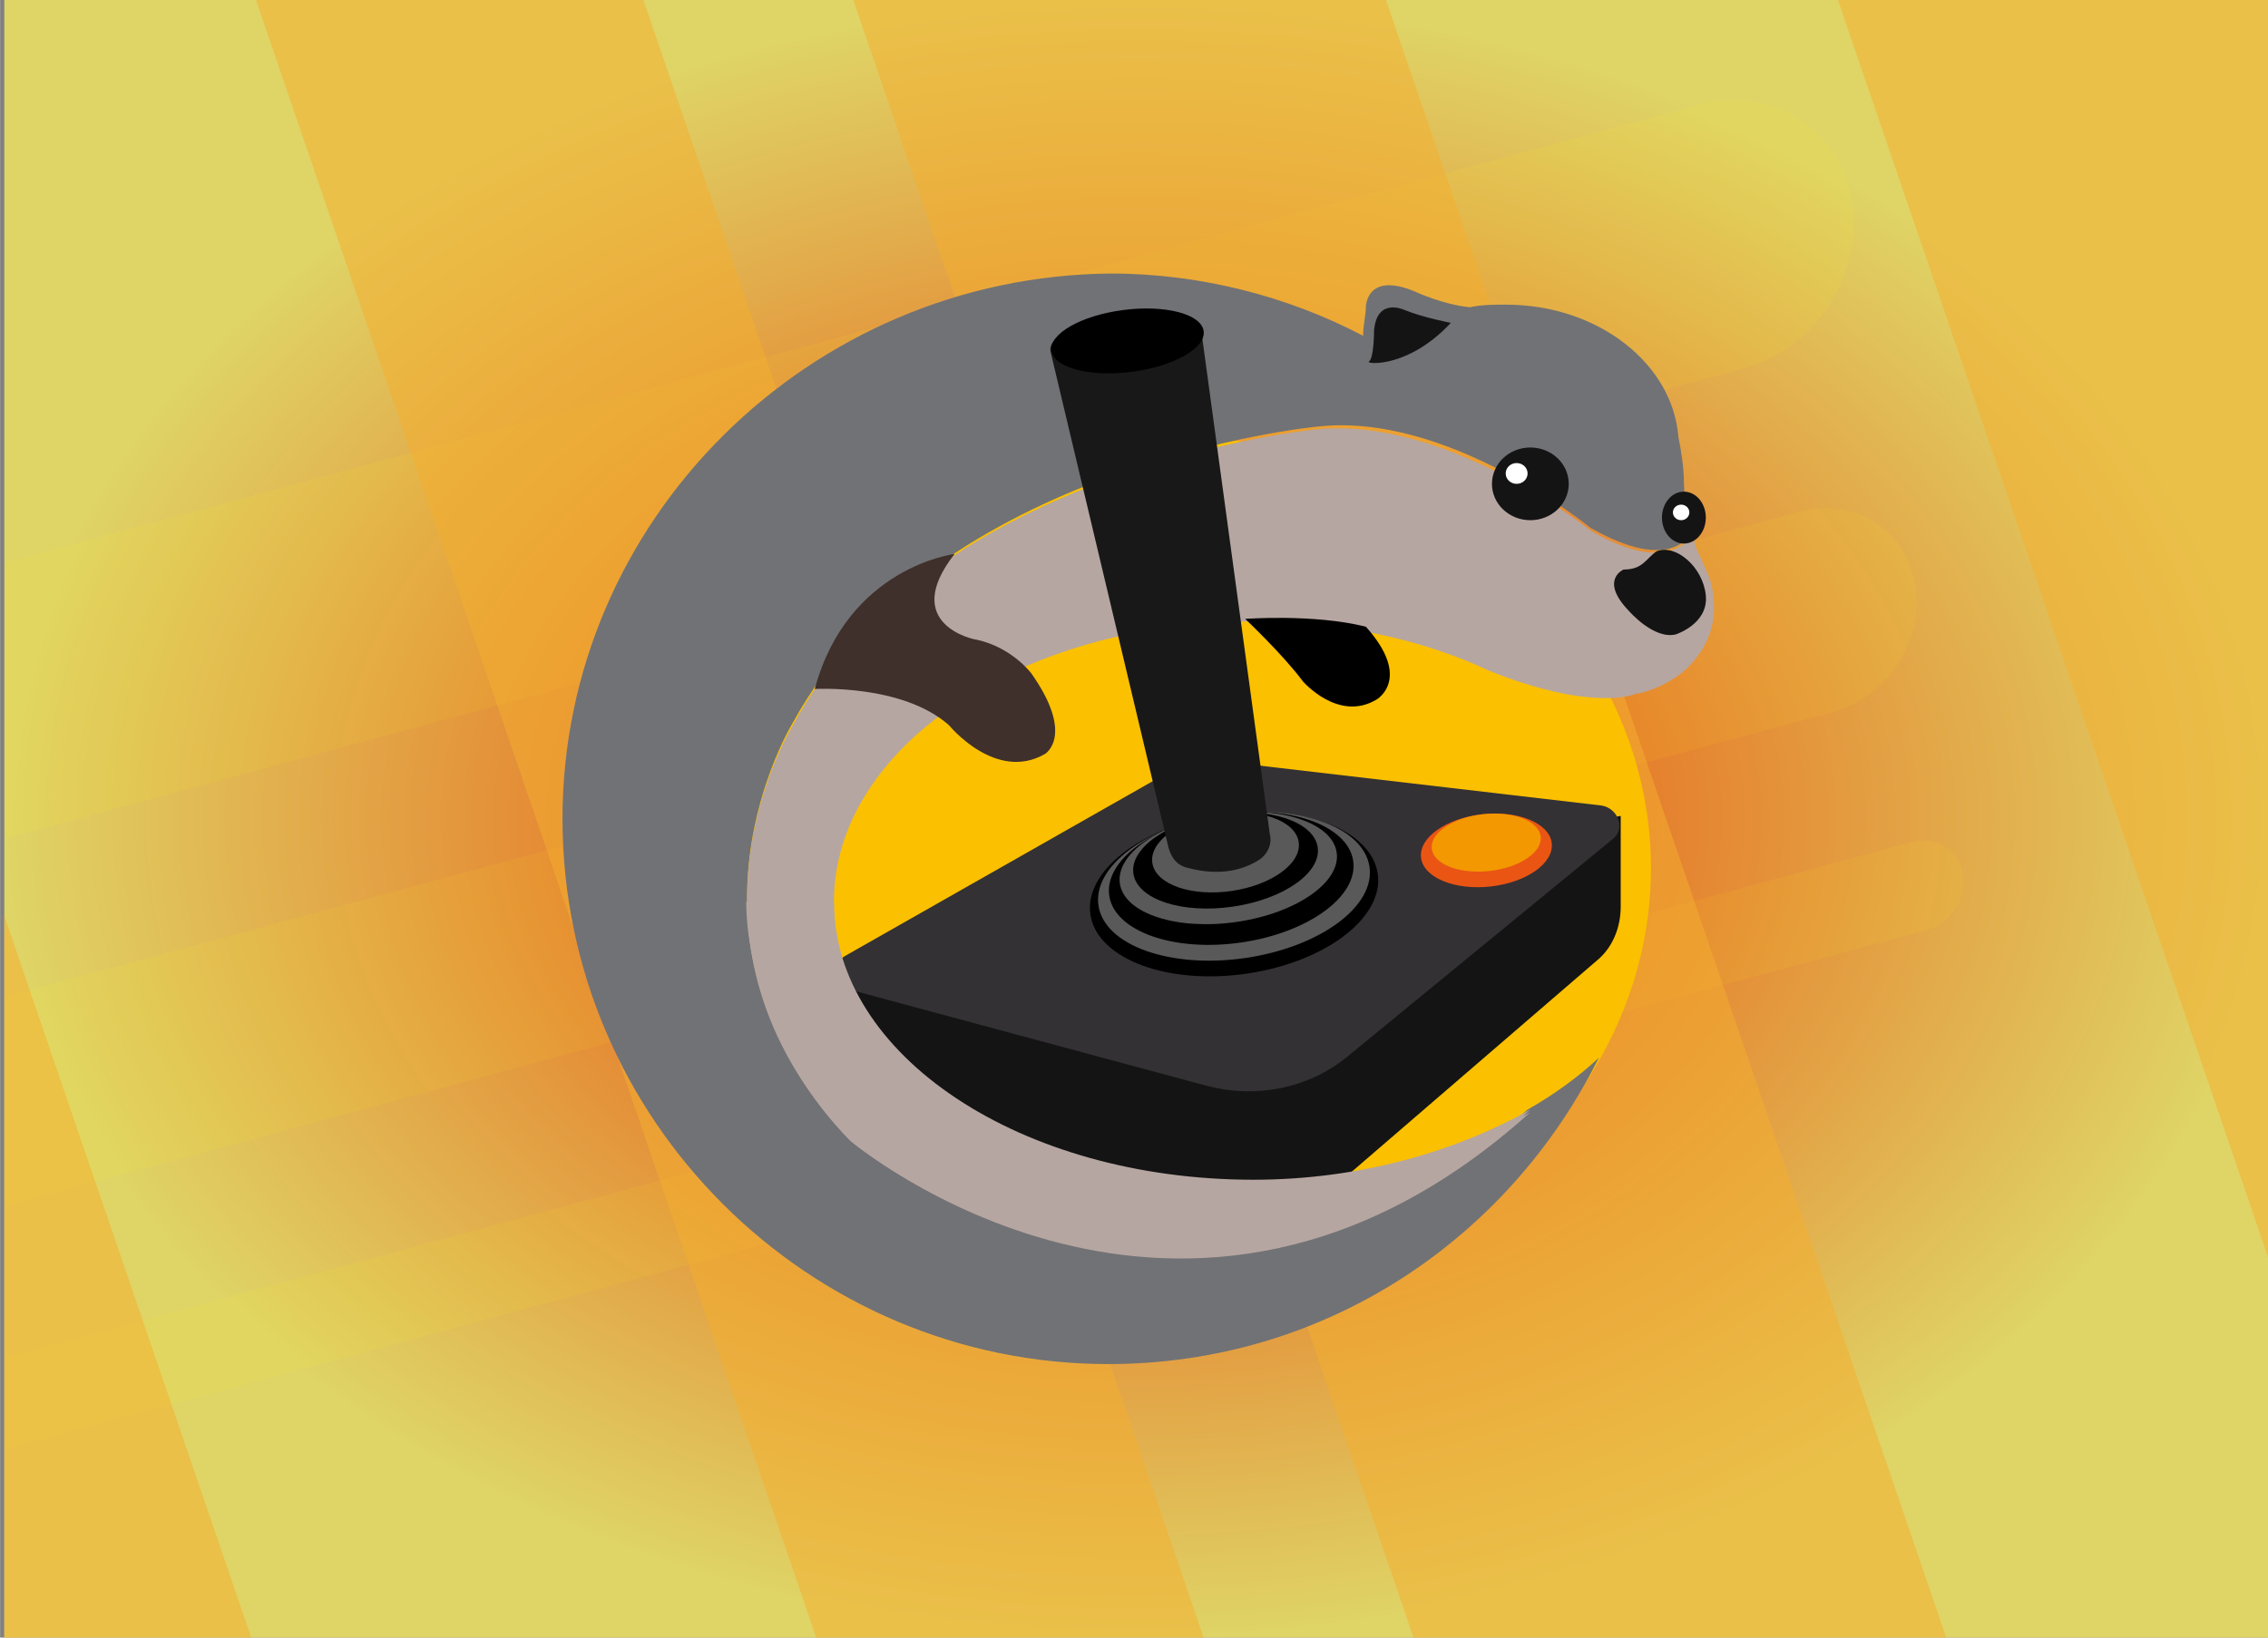 <?xml version="1.0" encoding="UTF-8" standalone="no"?>
<svg
   xmlns:dc="http://purl.org/dc/elements/1.1/"
   xmlns:cc="http://creativecommons.org/ns#"
   xmlns:rdf="http://www.w3.org/1999/02/22-rdf-syntax-ns#"
   xmlns:svg="http://www.w3.org/2000/svg"
   xmlns="http://www.w3.org/2000/svg"
   xmlns:xlink="http://www.w3.org/1999/xlink"
   xmlns:sodipodi="http://sodipodi.sourceforge.net/DTD/sodipodi-0.dtd"
   xmlns:inkscape="http://www.inkscape.org/namespaces/inkscape"
   width="324"
   height="234"
   viewBox="0 0 85.7 61.9"
   version="1.1"
   id="svg40"
   sodipodi:docname="wexond.svg"
   inkscape:version="0.92.4 (5da689c313, 2019-01-14)">
  <rect x="0" y="0" width="85.7" height="61.9" fill="#808080" stroke="none"/>
  <sodipodi:namedview
     pagecolor="#ffffff"
     bordercolor="#666666"
     borderopacity="1"
     objecttolerance="10"
     gridtolerance="10"
     guidetolerance="10"
     inkscape:pageopacity="0"
     inkscape:pageshadow="2"
     inkscape:window-width="1920"
     inkscape:window-height="1040"
     id="namedview59"
     showgrid="false"
     inkscape:zoom="1.008547"
     inkscape:cx="162"
     inkscape:cy="117"
     inkscape:window-x="0"
     inkscape:window-y="0"
     inkscape:window-maximized="1"
     inkscape:current-layer="svg40" />
  <defs
     id="defs2">
    <radialGradient
       gradientUnits="userSpaceOnUse"
       gradientTransform="matrix(1,0,0,0.722,-128.101,-5.042)"
       r="42.862"
       fy="30.956"
       fx="42.862"
       cy="30.956"
       cx="42.862"
       id="radialGradient3468"
       xlink:href="#linearGradient3764-36-4" />
    <linearGradient
       gradientTransform="rotate(-90,24,24)"
       gradientUnits="userSpaceOnUse"
       x2="47"
       x1="1"
       id="linearGradient3764-36-4">
      <stop
         offset="0"
         id="stop7-75-6"
         style="stop-color:#eb3c00;stop-opacity:1;" />
      <stop
         id="stop9-35-2"
         style="stop-color:#dfd466;stop-opacity:1"
         offset="1" />
    </linearGradient>
  </defs>
  <defs
     id="defs28">
    <linearGradient
       id="d">
      <stop
         offset="0"
         stop-color="#e1f3ff"
         id="stop4" />
      <stop
         offset="1"
         stop-color="#ccdaff"
         id="stop6" />
    </linearGradient>
    <linearGradient
       id="c">
      <stop
         offset="0"
         stop-color="#f1f8ff"
         id="stop9" />
      <stop
         offset="1"
         stop-color="#e0e9ff"
         id="stop11" />
    </linearGradient>
    <linearGradient
       id="b">
      <stop
         offset="0"
         stop-color="#f2faff"
         id="stop14" />
      <stop
         offset="1"
         stop-color="#ccdaff"
         id="stop16" />
    </linearGradient>
    <linearGradient
       id="a">
      <stop
         offset="0"
         stop-color="#05a9ff"
         id="stop19" />
      <stop
         offset="1"
         stop-color="#3663fe"
         id="stop21" />
    </linearGradient>
    <linearGradient
       id="h"
       x1="430"
       x2="565.5"
       y1="114.1"
       y2="114.1"
       gradientTransform="matrix(.378 0 0 .378 -145.4 -12.2)"
       gradientUnits="userSpaceOnUse"
       xlink:href="#a" />
    <linearGradient
       id="f"
       x1="1.1"
       x2="82.8"
       y1="37.2"
       y2="37.2"
       gradientTransform="matrix(1.327 0 0 1.327 -15.2 -19)"
       gradientUnits="userSpaceOnUse"
       xlink:href="#b" />
    <linearGradient
       id="g"
       x1="1.1"
       x2="82.8"
       y1="37.2"
       y2="37.2"
       gradientTransform="matrix(1.327 0 0 1.327 -15.2 -19)"
       gradientUnits="userSpaceOnUse"
       xlink:href="#d" />
    <linearGradient
       id="e"
       x1="-2.4"
       x2="88.1"
       y1="31"
       y2="31"
       gradientTransform="matrix(.947 0 0 .947 -.1 0)"
       gradientUnits="userSpaceOnUse"
       xlink:href="#c" />
  </defs>
  <g
     transform="translate(128.259,13.639)"
     id="g886">
    <rect
       style="fill:url(#radialGradient3468);fill-opacity:1;stroke:none;stroke-width:1.624;stroke-linecap:round;stroke-linejoin:bevel;stroke-opacity:0.444"
       id="rect844"
       width="85.708"
       height="61.9"
       x="-128.101"
       y="-13.639" />
    <g
       id="g1492"
       transform="matrix(-1.053,0.284,-0.174,-1.064,-42.827,39.526)"
       style="opacity:0.402;fill:#ffff00;fill-opacity:0.153">
      <path
         id="rect965"
         style="mix-blend-mode:normal;fill:#ffff00;fill-opacity:0.153;stroke:none;stroke-width:1.835;stroke-linecap:round;stroke-linejoin:bevel;stroke-opacity:0.444"
         d="m 0,172.428 260.594,-70.242 c 7.86,-2.119 13.143,-10.216 11.844,-18.156 -1.299,-7.94 -8.671,-12.627 -16.531,-10.508 L 0,142.5 Z"
         transform="matrix(-0.241,-0.064,0.039,-0.238,69.642,68.554)" />
      <path
         id="rect973"
         style="mix-blend-mode:normal;fill:#ffff00;fill-opacity:0.153;stroke:none;stroke-width:1.216;stroke-linecap:round;stroke-linejoin:bevel;stroke-opacity:0.444"
         d="m 0,207.213 274.002,-73.857 c 3.451,-0.93 5.771,-4.487 5.201,-7.973 -0.57,-3.486 -3.809,-5.543 -7.26,-4.613 L 0,194.072 Z"
         transform="matrix(-0.241,-0.064,0.039,-0.238,69.642,68.554)" />
      <path
         id="rect957"
         style="mix-blend-mode:normal;fill:#ffff00;fill-opacity:0.153;stroke:none;stroke-width:2.106;stroke-linecap:round;stroke-linejoin:bevel;stroke-opacity:0.444"
         d="M 0,119.869 247.861,53.059 C 258.214,50.268 265.172,39.603 263.461,29.145 261.75,18.686 252.038,12.512 241.686,15.303 L 0,80.449 Z"
         transform="matrix(-0.241,-0.064,0.039,-0.238,69.642,68.554)" />
    </g>
    <path
       id="path907"
       style="opacity:0.517;fill:#f3ae30;fill-opacity:1;stroke:none;stroke-width:1.624;stroke-linecap:round;stroke-linejoin:bevel;stroke-opacity:0.444"
       d="m -118.589,-13.639 21.171,61.9 h 14.641 l -21.172,-61.9 z m 22.571,0 21.171,61.9 h 20.131 l -21.171,-61.9 z m 37.211,0 16.413,47.988 v -47.988 z m -69.295,34.612 v 27.288 h 9.333 z" />
  </g>
  <ellipse
     style="fill:#fbc000;stroke-width:1.008"
     cx="43.529"
     cy="32.815"
     rx="18.857"
     ry="16.391"
     id="ellipse1281" />
  <path
     inkscape:connector-curvature="0"
     style="fill:#717275;fill-opacity:1;stroke-width:1.008"
     d="m 32.132,43.022 c -7.253,-7.459 -2.176,-15.704 -2.176,-15.704 5.388,-9.815 19.79,-11.189 19.79,-11.189 4.973,-0.589 10.361,3.828 10.361,3.828 2.279,1.276 3.316,0.883 3.834,0.196 -0.311,-0.981 -0.311,-1.963 -0.311,-1.963 0,-0.491 -0.104,-1.178 -0.207,-1.669 -0.207,-2.748 -3.005,-5.006 -6.527,-5.006 -0.414,0 -0.932,0 -1.347,0.098 -1.036,-0.098 -2.072,-0.589 -2.072,-0.589 -1.865,-0.785 -1.865,0.589 -1.865,0.589 0,0.294 -0.104,0.687 -0.104,1.08 C 48.71,11.222 45.394,10.339 41.975,10.339 30.578,10.437 21.253,19.663 21.253,30.95 c 0,11.385 9.325,20.611 20.618,20.611 8.185,0 15.127,-4.711 18.546,-11.581 -0.725,0.687 -1.658,1.374 -2.694,1.963 -12.122,10.796 -25.592,1.08 -25.592,1.08 z"
     id="path1283" />
  <path
     inkscape:connector-curvature="0"
     style="fill:#b6a6a1;stroke-width:1.008"
     d="m 64.459,21.528 v 0 c -0.104,-0.196 -0.207,-0.491 -0.311,-0.687 -0.104,-0.196 -0.104,-0.393 -0.207,-0.589 -0.518,0.687 -1.658,1.08 -3.834,-0.196 0,0 -5.388,-4.318 -10.361,-3.828 0,0 -14.505,1.374 -19.79,11.189 0,0 -5.077,8.146 2.176,15.704 0,0 12.64,10.698 25.695,-1.08 -2.797,1.57 -6.424,2.65 -10.465,2.65 -8.807,0 -15.852,-4.711 -15.852,-10.6 0,-5.889 7.149,-10.6 15.852,-10.6 3.316,0 6.424,0.687 8.911,1.865 3.937,1.57 5.491,0.883 5.491,0.883 0.622,-0.098 1.243,-0.393 1.761,-0.785 0.725,-0.589 1.243,-1.472 1.243,-2.454 0,-0.589 -0.104,-1.08 -0.311,-1.472 z"
     id="path1285" />
  <path
     inkscape:connector-curvature="0"
     style="fill:#141414;stroke-width:1.008"
     d="m 62.594,20.841 c -0.414,0.294 -0.518,0.687 -1.243,0.687 0,0 -0.932,0.393 0.207,1.57 0,0 0.932,1.08 1.761,0.883 0,0 1.243,-0.393 1.14,-1.472 -0.104,-1.08 -1.14,-1.963 -1.865,-1.669 z"
     id="path1287" />
  <g
     id="g1313"
     transform="matrix(1.036,0,0,0.981,18.145,7.395)">
    <path
       inkscape:connector-curvature="0"
       style="fill:#141414"
       d="m 13,33.1 c 0,0.9 0.5,1.6 1.4,1.9 l 11.2,3.4 c 2.6,0.8 4.3,0.7 6.2,-0.8 l 8.9,-8.1 c 0.6,-0.5 0.9,-1.3 0.9,-2.1 v -3.5 l -15.4,2.9 -13.2,3 z"
       id="path1289" />
    <path
       inkscape:connector-curvature="0"
       style="fill:#333134"
       d="m 13.5,30.6 13,3.7 c 1.8,0.5 3.7,0.1 5.1,-1.1 l 9.7,-8.4 c 0.5,-0.4 0.2,-1.2 -0.4,-1.3 L 26.3,21.7 c -0.2,0 -0.3,0 -0.5,0.1 l -12.5,7.5 c -0.5,0.3 -0.4,1.1 0.2,1.3 z"
       id="path1291" />
    <ellipse
       style="fill:#010001"
       transform="matrix(0.988,-0.154,0.154,0.988,-3.816,4.57)"
       cx="27.5"
       cy="26.9"
       rx="5.3"
       ry="3.1"
       id="ellipse1293" />
    <ellipse
       style="fill:#595959"
       transform="matrix(0.988,-0.154,0.154,0.988,-3.773,4.56)"
       cx="27.5"
       cy="26.6"
       rx="5"
       ry="2.8"
       id="ellipse1295" />
    <ellipse
       style="fill:#010001"
       transform="matrix(0.988,-0.154,0.154,0.988,-3.728,4.539)"
       cx="27.4"
       cy="26.3"
       rx="4.5"
       ry="2.5"
       id="ellipse1297" />
    <ellipse
       style="fill:#595959"
       transform="matrix(0.988,-0.154,0.154,0.988,-3.676,4.522)"
       cx="27.3"
       cy="25.9"
       rx="4"
       ry="2.1"
       id="ellipse1299" />
    <ellipse
       style="fill:#010001"
       transform="matrix(0.988,-0.154,0.154,0.988,-3.63,4.512)"
       cx="27.2"
       cy="25.6"
       rx="3.4"
       ry="1.8"
       id="ellipse1301" />
    <ellipse
       style="fill:#595959"
       transform="matrix(0.988,-0.154,0.154,0.988,-3.585,4.501)"
       cx="27.2"
       cy="25.3"
       rx="2.7"
       ry="1.5"
       id="ellipse1303" />
    <path
       inkscape:connector-curvature="0"
       style="fill:#181818"
       d="M 26.3,5.2 C 26.2,4.7 24.9,4.4 23.4,4.6 21.9,4.8 20.7,5.4 20.8,6 l 4.3,19.1 c 0.1,0.4 0.3,0.7 0.7,0.8 0.7,0.2 1.7,0.3 2.6,-0.3 0.3,-0.2 0.5,-0.6 0.4,-1 z"
       id="path1305" />
    <ellipse
       transform="matrix(0.991,-0.137,0.137,0.991,-0.543,3.281)"
       cx="23.6"
       cy="5.6"
       rx="2.8"
       ry="1.2"
       id="ellipse1307" />
    <ellipse
       style="fill:#ea5514"
       transform="matrix(0.993,-0.12,0.12,0.993,-2.767,4.608)"
       cx="36.7"
       cy="25.2"
       rx="2.4"
       ry="1.4"
       id="ellipse1309" />
    <ellipse
       style="fill:#f39800"
       transform="matrix(0.993,-0.12,0.12,0.993,-2.736,4.607)"
       cx="36.7"
       cy="24.9"
       rx="2"
       ry="1.1"
       id="ellipse1311" />
  </g>
  <ellipse
     style="fill:#141414;stroke-width:1.008"
     cx="63.63"
     cy="19.565"
     rx="0.829"
     ry="0.981"
     id="ellipse1315" />
  <ellipse
     style="fill:#141414;stroke-width:1.008"
     cx="57.828"
     cy="18.289"
     id="ellipse1317"
     rx="1.451"
     ry="1.374" />
  <ellipse
     style="fill:#ffffff;stroke-width:1.008"
     cx="57.31"
     cy="17.896"
     id="circle1319"
     rx="0.414"
     ry="0.393" />
  <ellipse
     style="fill:#ffffff;stroke-width:1.008"
     cx="63.526"
     cy="19.369"
     id="circle1321"
     rx="0.311"
     ry="0.294" />
  <path
     inkscape:connector-curvature="0"
     style="fill:#141414;stroke-width:1.008"
     d="m 54.823,12.204 c 0,0 -1.036,-0.196 -1.761,-0.491 0,0 -1.036,-0.491 -1.14,0.785 0,0 0,1.08 -0.207,1.178 0,0.098 1.554,0.196 3.108,-1.472 z"
     id="path1323" />
  <path
     inkscape:connector-curvature="0"
     style="fill:#b6a6a1;stroke-width:1.008"
     d="m 31.511,34.091 c 0,0 0,0 0,0 h -3.316 c 0,1.963 0.829,5.889 3.937,9.03 0,0 12.64,10.6 25.695,-1.178 -2.797,1.57 -6.424,2.65 -10.465,2.65 -8.807,0 -15.852,-4.711 -15.852,-10.502 z"
     id="path1325" />
  <path
     inkscape:connector-curvature="0"
     d="m 47.052,23.393 c 0,0 1.451,1.374 2.176,2.356 0,0 1.347,1.57 2.797,0.687 0,0 1.347,-0.785 -0.414,-2.748 -1.969,-0.491 -4.559,-0.294 -4.559,-0.294 z"
     id="path1327"
     style="stroke-width:1.008" />
  <path
     inkscape:connector-curvature="0"
     style="fill:#3f302b;stroke-width:1.008"
     d="m 36.07,20.939 c 0,0 -4.041,0.491 -5.284,5.104 0,0 3.316,-0.196 5.077,1.374 0,0 1.761,2.159 3.626,1.08 0,0 1.14,-0.687 -0.518,-3.043 0,0 -0.725,-0.981 -2.072,-1.276 -0.104,0 -2.901,-0.589 -0.829,-3.239 z"
     id="path1329" />
</svg>
